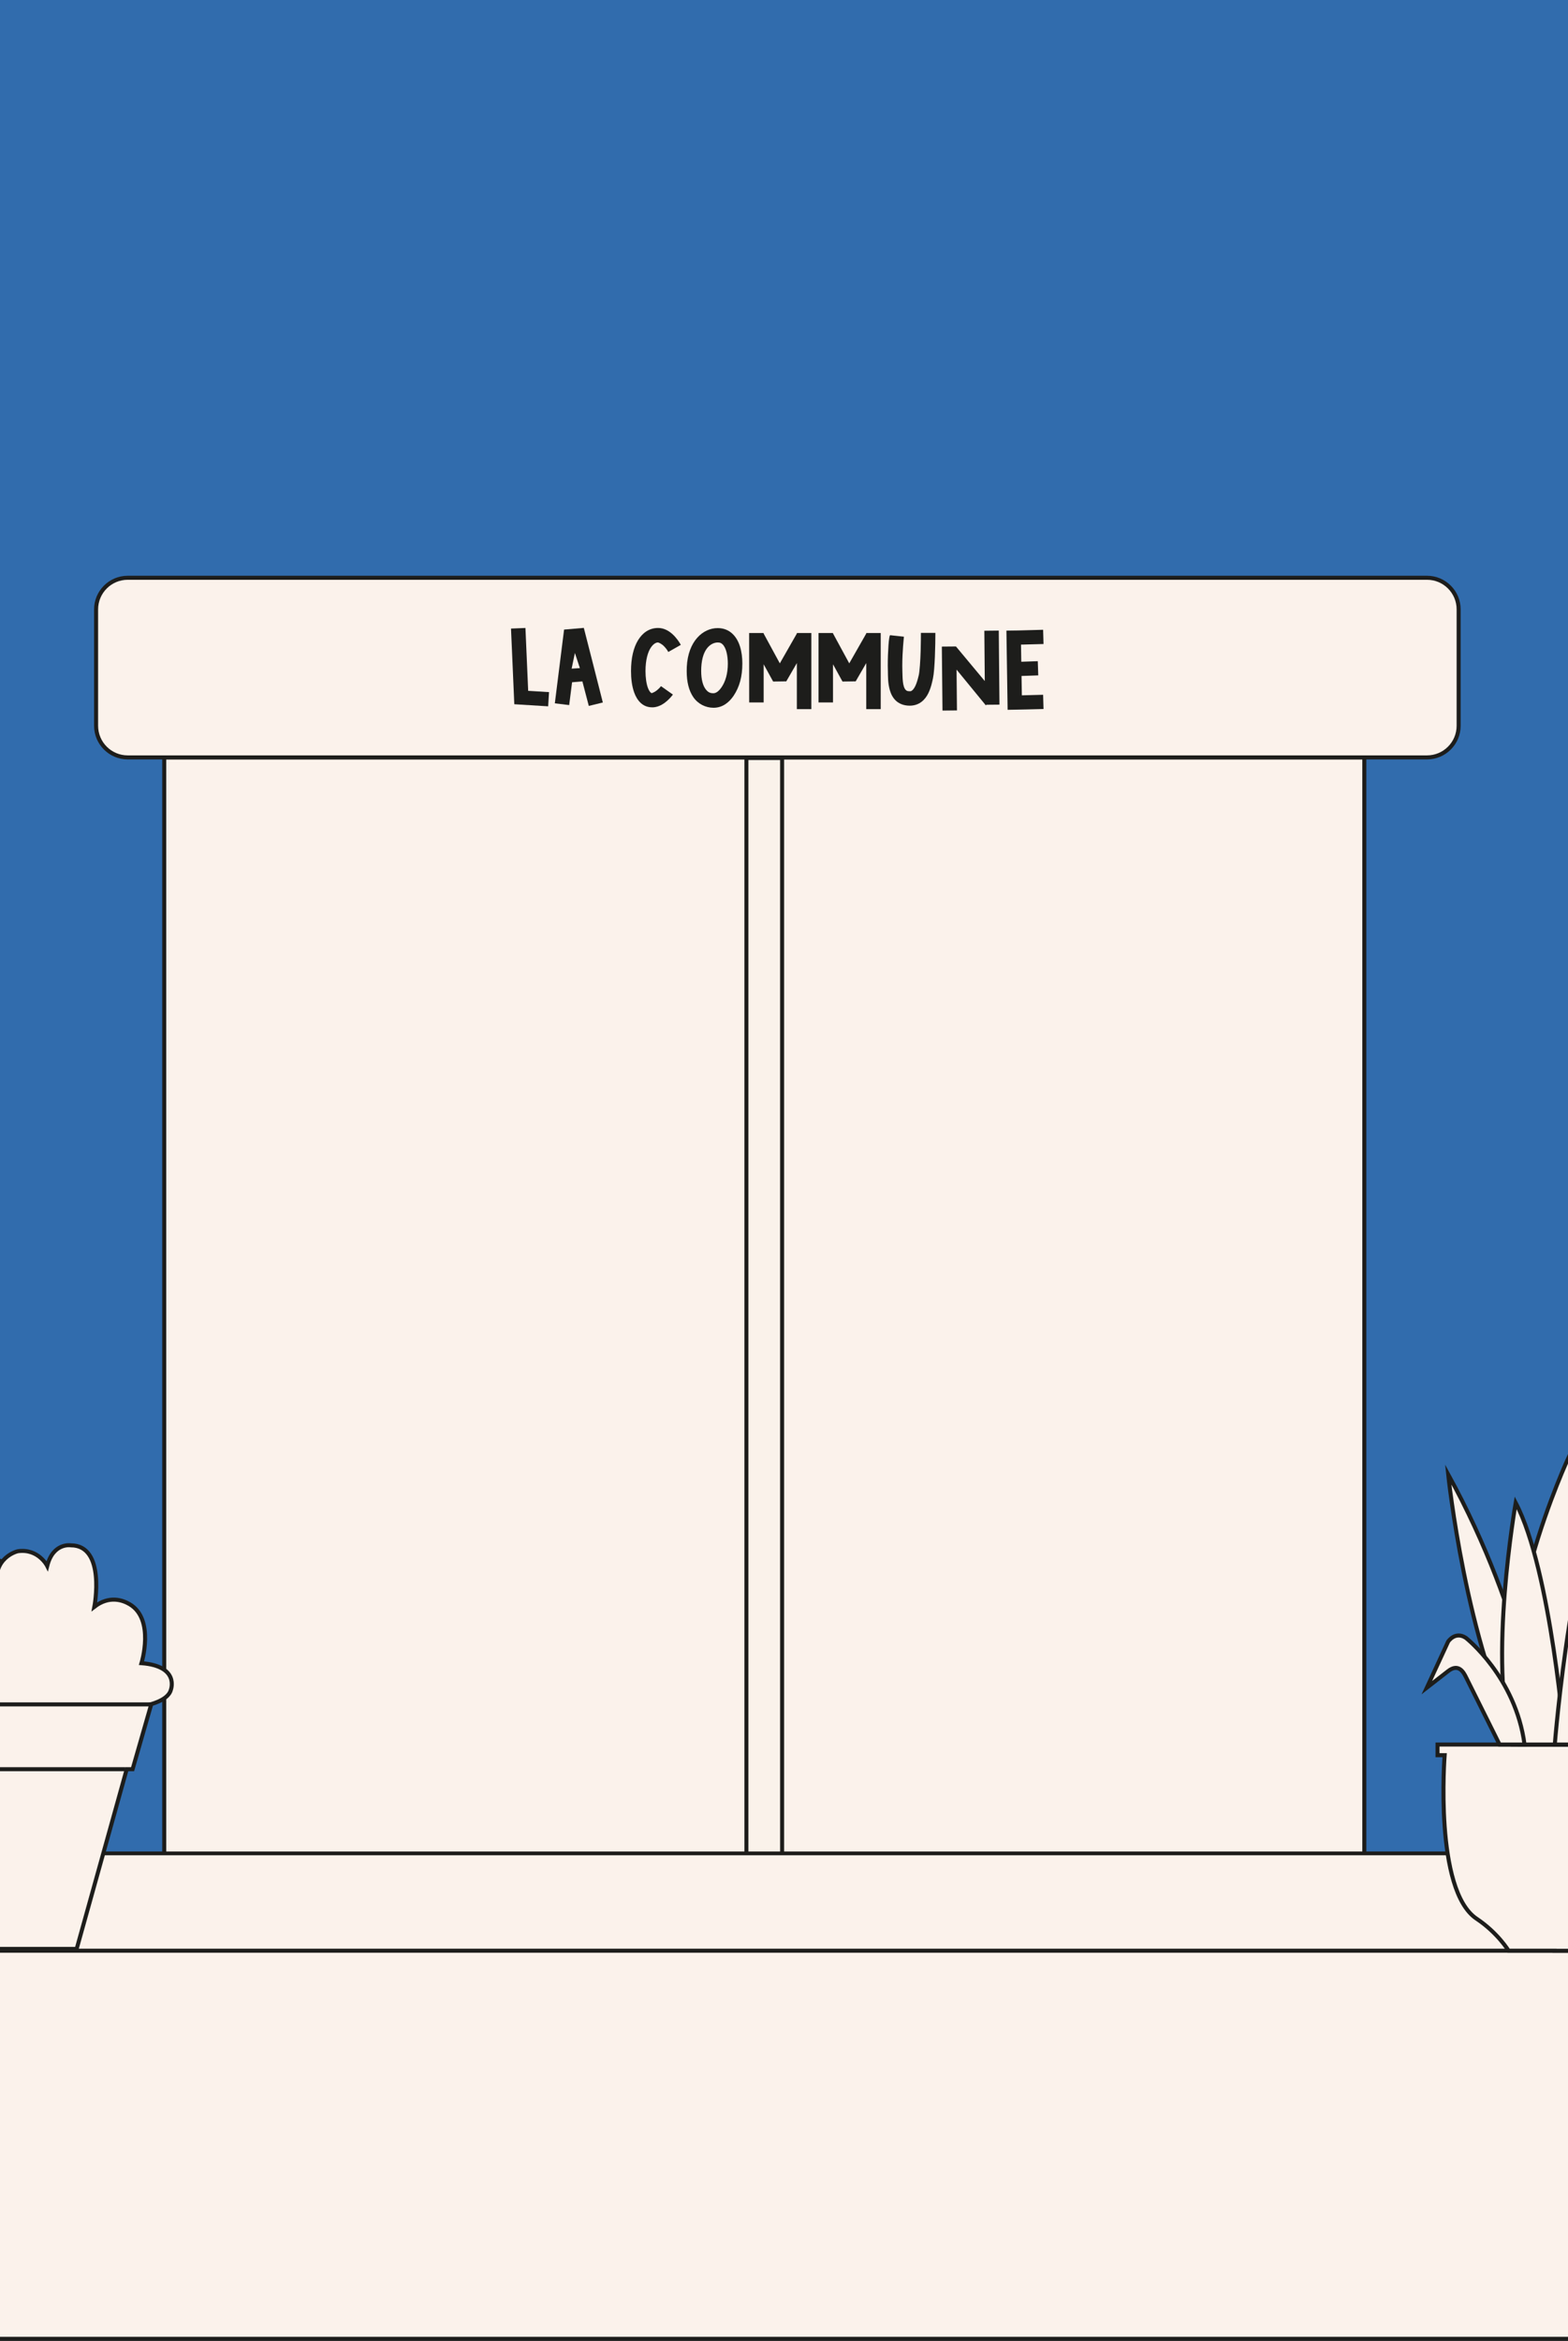 <svg width="390" height="582" viewBox="0 0 390 582" fill="none" xmlns="http://www.w3.org/2000/svg">
<rect x="0" y="0" width="390" height="582" fill="#808080" stroke="none"/>
<g clip-path="url(#clip0_548_5447)">
<path d="M398 77H-7V461H398V77Z" fill="#316CAD" stroke="black" stroke-miterlimit="10"/>
<path d="M339.34 188.31H40.85V462.03H339.34V188.31Z" fill="#FBF2EB" stroke="#1D1D1B" stroke-miterlimit="10"/>
<path d="M354.93 143.65H31.77C27.424 143.65 23.9 147.173 23.9 151.52V180.44C23.9 184.786 27.424 188.31 31.77 188.31H354.93C359.276 188.31 362.8 184.786 362.8 180.44V151.52C362.8 147.173 359.276 143.65 354.93 143.65Z" fill="#FBF2EB" stroke="#1D1D1B" stroke-miterlimit="10"/>
<path d="M185.65 188.46L185.65 460.9H194.53L194.53 188.46H185.65Z" fill="#FAF2EA" stroke="#1D1D1B" stroke-miterlimit="10"/>
<path d="M388.41 460.8H-0.59V485.5H388.41V460.8Z" fill="#FBF2EB" stroke="#1D1D1B" stroke-width="0.94" stroke-miterlimit="10"/>
<path d="M131.37 171.76C133.1 171.87 134.83 171.97 136.56 172.08C136.48 173.26 136.41 174.43 136.34 175.61C133.53 175.44 130.72 175.26 127.92 175.09C127.65 168.82 127.37 162.55 127.1 156.28L130.69 156.13C130.92 161.34 131.15 166.56 131.37 171.77V171.76Z" fill="#1D1D1B"/>
<path d="M149.94 174.66C148.77 174.94 147.61 175.22 146.45 175.51C145.92 173.47 145.38 171.45 144.85 169.41L142.29 169.63C142.05 171.52 141.81 173.41 141.57 175.3C140.38 175.16 139.19 175.01 138 174.87C138.76 168.76 139.54 162.65 140.3 156.53C141.94 156.39 143.57 156.24 145.21 156.11C146.79 162.29 148.38 168.47 149.94 174.66ZM142.99 162.35L142.18 166.24L144.23 166.11L142.99 162.35Z" fill="#1D1D1B"/>
<path d="M162.2 175.86C159.72 175.86 158.41 174 157.75 172.21C157.17 170.6 156.95 168.74 156.95 166.85C156.95 163.55 157.59 161 158.69 159.19C159.81 157.33 161.5 156.13 163.68 156.13C166.56 156.13 168.53 158.89 169.34 160.33L166.22 162.1C166.1 161.89 165.89 161.43 165.15 160.66C164.54 160.05 163.83 159.73 163.61 159.73C163.21 159.76 162.54 160 161.85 161.05C161.15 162.11 160.55 164.06 160.55 166.85C160.55 168.46 160.77 170.02 161.16 171.05C161.57 172.08 161.94 172.3 162.1 172.34C162.26 172.29 162.81 172.08 163.3 171.7C164.03 171.11 164.25 170.78 164.41 170.6C165.4 171.29 166.39 171.98 167.37 172.69C166.58 173.74 164.66 175.87 162.21 175.87L162.2 175.86Z" fill="#1D1D1B"/>
<path d="M184.03 160.65C184.47 162.03 184.64 163.51 184.64 164.94C184.64 168.24 183.93 170.78 182.49 172.95C181.4 174.58 179.76 175.97 177.47 175.97C175.5 175.97 173.58 175.02 172.41 173.28C171.35 171.7 170.8 169.58 170.8 166.87C170.8 166.53 170.8 166.18 170.82 165.82C171.13 159.42 174.82 156.16 178.51 156.16C181.58 156.16 183.29 158.34 184.03 160.66V160.65ZM179.71 160.19C179.37 159.87 179.1 159.74 178.51 159.74C177.22 159.74 174.68 160.8 174.42 165.98C174.4 166.27 174.4 166.55 174.4 166.81C174.4 169.04 174.88 170.48 175.45 171.27C176.07 172.14 176.67 172.36 177.43 172.36C177.96 172.36 178.65 172.03 179.41 170.95C180.43 169.51 181.03 167.47 181.03 165.02C181.03 163.11 180.65 161.07 179.7 160.18L179.71 160.19Z" fill="#1D1D1B"/>
<path d="M189.93 157.51L193.96 164.93L198.2 157.51V157.38C199.34 157.38 200.48 157.38 201.63 157.38H201.8C201.8 163.63 201.8 169.89 201.8 176.14V176.31C200.66 176.31 199.52 176.31 198.37 176.31H198.2C198.2 172.49 198.2 168.68 198.2 164.86C197.32 166.37 196.45 167.89 195.57 169.4C194.48 169.42 193.39 169.43 192.3 169.45C191.51 168.02 190.72 166.59 189.94 165.16V174.48V174.65C188.8 174.65 187.66 174.65 186.51 174.65H186.34C186.34 168.95 186.34 163.25 186.33 157.55V157.38C187.47 157.38 188.62 157.38 189.76 157.38H189.93V157.51Z" fill="#1D1D1B"/>
<path d="M207.2 157.51L211.23 164.93L215.46 157.51V157.38C216.6 157.38 217.75 157.38 218.89 157.38H219.06C219.06 163.63 219.06 169.89 219.06 176.14V176.31C217.92 176.31 216.78 176.31 215.63 176.31H215.46C215.46 172.49 215.46 168.68 215.46 164.86C214.58 166.37 213.71 167.89 212.83 169.4C211.74 169.42 210.65 169.43 209.55 169.45C208.76 168.02 207.98 166.59 207.19 165.16V174.48V174.65C206.05 174.65 204.9 174.65 203.76 174.65H203.59C203.59 168.95 203.59 163.25 203.59 157.55V157.38C204.73 157.38 205.87 157.38 207.02 157.38H207.19V157.51H207.2Z" fill="#1D1D1B"/>
<path d="M229.05 157.35H232.48H232.65V157.61C232.65 160.11 232.53 166.45 232.05 168.66C231.88 169.42 231.6 170.93 230.89 172.37C230.11 173.95 228.69 175.45 226.26 175.45H226.22C224.81 175.44 223.63 174.97 222.82 174.2C222.01 173.43 221.58 172.48 221.32 171.58C220.8 169.78 220.87 167.93 220.84 166.91C220.82 166.44 220.81 165.96 220.81 165.48C220.81 162 221.09 157.93 221.4 157.93H221.42C222.56 158.05 223.69 158.18 224.83 158.3C224.81 158.52 224.42 161.98 224.42 165.54C224.42 165.96 224.42 166.38 224.44 166.78C224.5 168.42 224.44 170.81 225.34 171.59C225.54 171.76 225.66 171.85 226.27 171.86C226.58 171.86 226.64 171.83 226.85 171.67C227.75 171 228.24 169.03 228.52 167.87C228.74 166.92 228.92 164.17 228.99 161.85C229.05 159.81 229.05 158.01 229.05 157.61V157.36V157.35Z" fill="#1D1D1B"/>
<path d="M244.94 169.33L244.83 156.82L248.42 156.78L248.59 175.19L245.35 175.22C245.35 175.22 245.24 175.31 245.18 175.36C245.13 175.29 245.08 175.23 245.03 175.16L237.92 166.49L238.02 176.63L234.42 176.67L234.26 160.76L237.77 160.73L244.94 169.33Z" fill="#1D1D1B"/>
<path d="M259.53 160.12C257.67 160.17 255.81 160.22 253.95 160.27L254.02 164.53C255.39 164.48 256.75 164.44 258.12 164.39C258.16 165.57 258.2 166.74 258.24 167.92C256.85 167.97 255.46 168.01 254.08 168.06L254.16 172.88C255.92 172.83 257.69 172.79 259.45 172.74C259.48 173.92 259.52 175.1 259.55 176.28C256.6 176.36 253.61 176.43 250.62 176.48C250.52 169.92 250.42 163.36 250.32 156.79C251.3 156.78 252.28 156.76 253.26 156.75C255.33 156.69 257.39 156.64 259.45 156.58C259.48 157.76 259.52 158.94 259.55 160.12H259.53Z" fill="#1D1D1B"/>
<path d="M2724.91 485H-0.59V581.5H2724.91V485Z" fill="#FBF2EB" stroke="#1D1D1B" stroke-miterlimit="10"/>
<path d="M-5.83 391.54C-5.83 391.54 -8.76 386.41 -16.08 387.88C-17.69 388.2 -19.74 390.81 -17.54 393.01C-17.54 393.01 -23.4 392.28 -27.79 393.01C-30.21 393.41 -35.85 395.94 -32.18 401.8C-32.18 401.8 -40.77 400.07 -43.9 406.93C-45.26 409.91 -44.63 415.72 -38.04 418.65C-38.04 418.65 -43.17 423.04 -31.45 424.51C-31.45 424.51 -11.68 430.37 0.77 425.24C0.77 425.24 10.67 397.79 2.97 390.09C-2.89 384.23 -5.82 391.55 -5.82 391.55L-5.83 391.54Z" fill="#FBF2EB" stroke="#1D1D1B" stroke-miterlimit="10"/>
<path d="M21.27 425.23C21.27 425.23 41.04 425.96 42.51 420.1C42.51 420.1 44.71 414.24 35.19 413.51C35.19 413.51 38.56 402.6 32.26 398.86C30.47 397.8 27.13 396.66 23.47 399.49C23.47 399.49 26.4 384.21 17.61 384.21C17.61 384.21 13.22 383.48 11.75 389.34C11.75 389.34 9.55 384.95 4.43 385.68C4.43 385.68 -2.16 387.14 -0.7 395.2C-0.7 395.2 -2.9 393.74 -6.56 394.47C-6.56 394.47 -15.35 396.67 -10.95 403.99C-10.95 403.99 -28.53 403.26 -19.01 415.71C-19.01 415.71 -24.87 419.37 -17.55 425.23C-17.55 425.23 -6.56 427.61 4.79 427.52L21.27 425.23Z" fill="#FBF2EB" stroke="#1D1D1B" stroke-miterlimit="10"/>
<path d="M31.52 439.87L19.07 484.55H-17.46L-28.62 439.87H-30.76L-35.12 423.76H37.61L32.98 439.87H31.52Z" fill="#FBF2EB" stroke="#1D1D1B" stroke-miterlimit="10"/>
<path d="M-28.62 439.87H31.15" stroke="#1D1D1B" stroke-miterlimit="10"/>
<path d="M360.2 366.57C360.2 366.57 364.62 408.99 377.88 433.74H383.45C383.45 433.74 379.65 401.92 360.2 366.57Z" fill="#FBF2EB" stroke="#1D1D1B" stroke-miterlimit="10"/>
<path d="M416.12 433.76L386.72 433.74H357.55V436.39H359.32C359.32 436.39 356.67 469.98 367.27 477.05C372.57 480.59 375.22 485 375.22 485H386.64V485.02H398.44C398.44 485.02 401.09 480.6 406.39 477.07C417 470 414.34 436.41 414.34 436.41H416.11V433.76H416.12Z" fill="#FBF2EB" stroke="#1D1D1B" stroke-miterlimit="10"/>
<path d="M401.79 433.74C401.79 433.74 424.72 375.41 422.95 367.45C422.95 367.45 398.8 399.27 389.22 433.74H401.79Z" fill="#FBF2EB" stroke="#1D1D1B" stroke-miterlimit="10"/>
<path d="M392.01 433.74C392.01 433.74 395.55 375.41 390.24 362.15C390.24 362.15 369.91 405.46 377.87 433.74H392.01Z" fill="#FBF2EB" stroke="#1D1D1B" stroke-miterlimit="10"/>
<path d="M389.22 433.74C389.22 433.74 385.83 390.43 376.99 373.64C376.99 373.64 369.99 413.41 376.14 433.74H389.22Z" fill="#FBF2EB" stroke="#1D1D1B" stroke-miterlimit="10"/>
<path d="M354.89 419.6L360.19 408.14C360.19 408.14 361.96 405.46 364.61 407.23C364.61 407.23 376.98 416.95 379.19 433.74H372.98C372.98 433.74 366.71 421.14 364.61 416.95C364.09 415.91 362.84 413.41 360.19 415.48L354.89 419.6Z" fill="#FBF2EB" stroke="#1D1D1B" stroke-miterlimit="10"/>
<path d="M397.42 433.74C397.42 433.74 416.76 369.22 414.11 359.5C414.11 359.5 390.85 390.43 389.22 433.74H397.42Z" fill="#FBF2EB" stroke="#1D1D1B" stroke-miterlimit="10"/>
<path d="M402.62 360.38C402.62 360.38 405.01 421.36 400.28 433.74H386.71C386.71 433.74 391.13 378.06 402.62 360.38Z" fill="#FBF2EB" stroke="#1D1D1B" stroke-miterlimit="10"/>
</g>
<rect x="-1" width="392" height="106" fill="#316CAD"/>
<defs>
<clipPath id="clip0_548_5447">
<rect width="2770.41" height="505" fill="white" transform="translate(-45 77)"/>
</clipPath>
</defs>
</svg>

